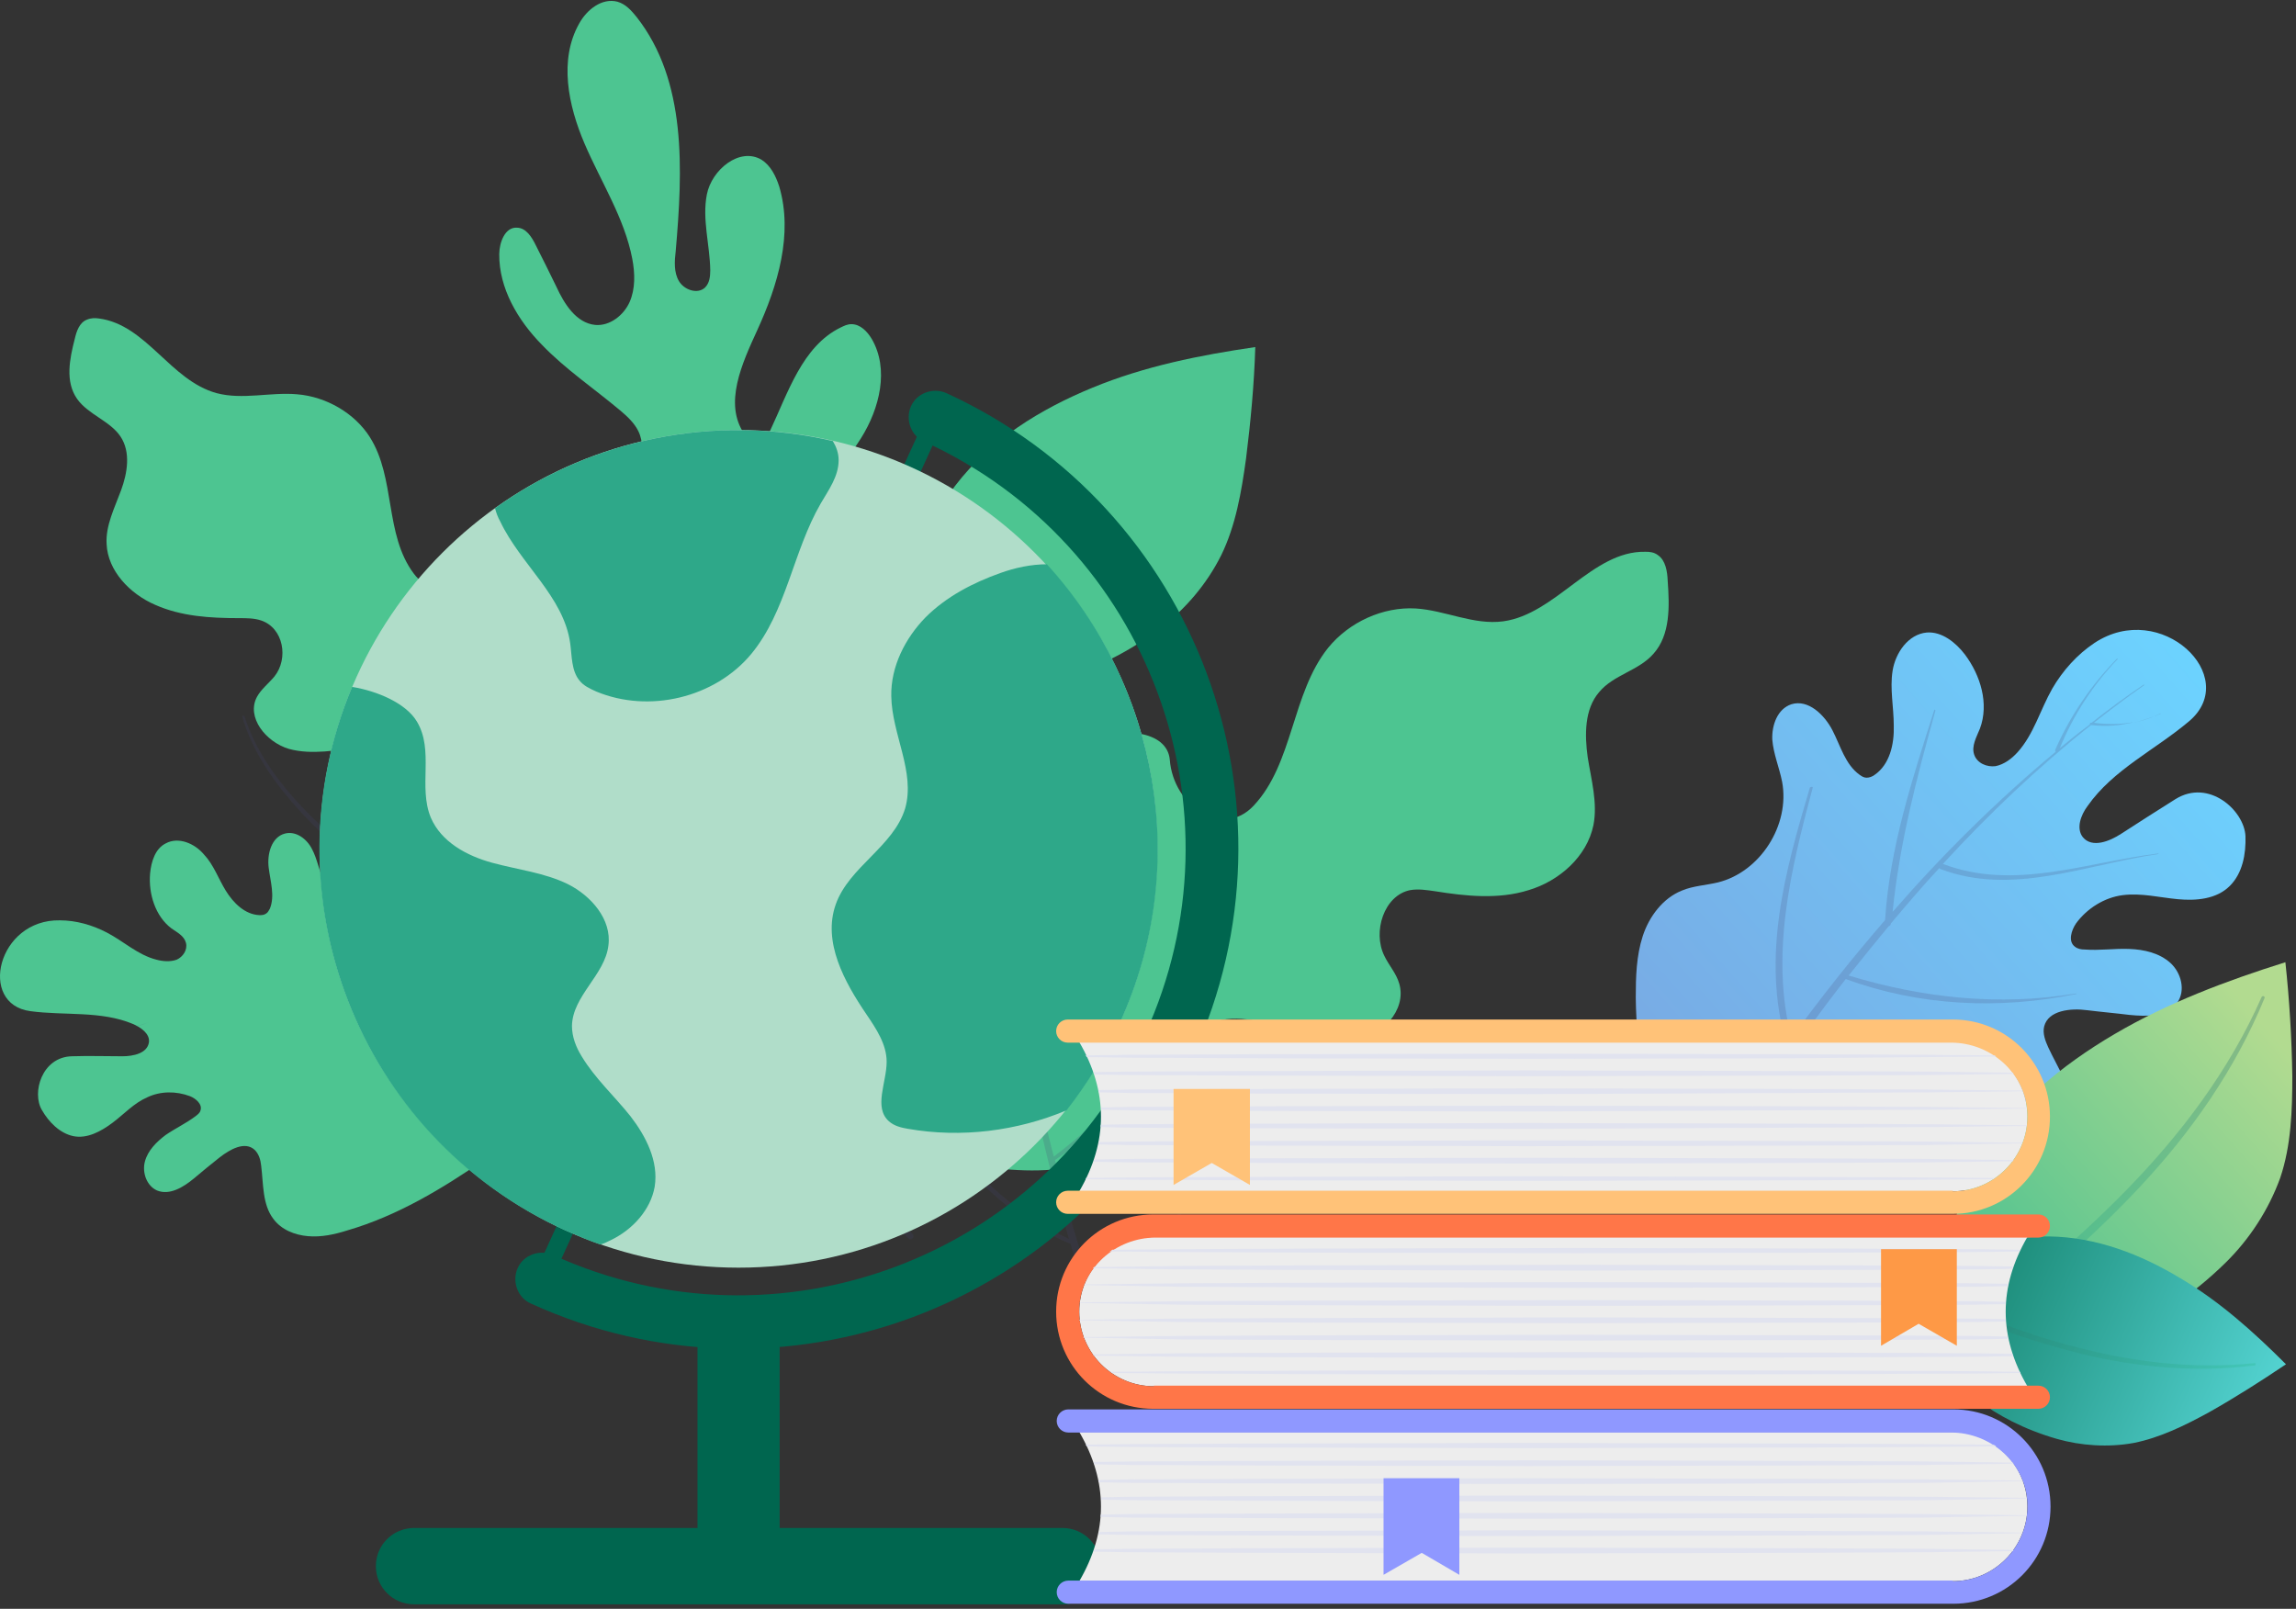 <svg width="274" height="192" viewBox="0 0 274 192" fill="none" xmlns="http://www.w3.org/2000/svg">
<rect x="0" y="0" width="274" height="192" fill="#333333" stroke="none"/>
<path d="M99.153 112.566C99.153 109.321 97.012 106.56 96.046 103.453C88.107 76.461 75.957 94.272 77.545 78.67C78.857 65.968 60.632 59.824 59.113 65.347C57.94 69.765 52.141 72.181 49.379 68.453C45.859 63.759 47.239 57.063 44.133 52.161C42.338 49.331 38.955 47.329 35.435 47.053C32.259 46.777 28.945 47.743 25.839 46.915C20.316 45.396 17.486 38.769 11.825 38.01C11.342 37.941 10.859 37.941 10.376 38.148C9.478 38.493 9.133 39.528 8.926 40.426C8.305 42.842 7.752 45.534 9.202 47.605C10.514 49.469 13.137 50.229 14.38 52.093C15.622 53.956 15.208 56.442 14.448 58.513C13.689 60.584 12.585 62.724 12.723 64.933C12.861 68.108 15.484 70.87 18.521 72.181C21.628 73.562 25.08 73.769 28.531 73.769C29.429 73.769 30.326 73.769 31.155 74.045C33.847 74.942 34.468 78.601 32.742 80.741C32.052 81.57 31.155 82.26 30.671 83.157C29.36 85.574 31.707 88.542 34.468 89.371C37.23 90.13 40.198 89.509 43.097 89.163C45.997 88.818 49.241 88.887 51.381 90.682C54.074 93.029 53.798 97.033 55.385 100.209C57.042 103.591 60.839 105.662 64.705 106.56C68.571 107.457 72.575 107.319 76.579 107.526C84.932 107.94 93.285 109.735 100.464 113.739" fill="#4DC591"/>
<path opacity="0.2" d="M28.908 85.564C31.117 93.089 37.951 99.44 44.095 104.41C50.584 109.657 57.833 114.006 65.15 118.148C80.476 126.846 96.491 134.923 108.365 147.763C108.71 148.109 109.263 147.625 108.917 147.28C98.493 135.061 83.651 127.26 69.43 119.46C62.251 115.456 55.002 111.452 48.375 106.62C40.919 101.235 31.945 94.194 29.184 85.495C29.115 85.357 28.839 85.426 28.908 85.564Z" fill="#444472"/>
<path d="M204.252 140.653C207.566 142.31 211.294 142.517 215.022 142.655C222.96 142.931 231.037 142.655 238.631 140.446C240.564 139.893 242.566 139.134 244.154 137.961C245.81 136.718 247.053 134.923 247.191 132.852C247.398 130.022 245.603 127.536 244.43 124.982C244.085 124.223 243.739 123.325 243.947 122.497C244.43 120.564 247.122 120.288 249.124 120.564C250.781 120.771 252.438 120.909 254.094 121.116C256.165 121.323 258.651 121.392 259.824 119.667C260.86 118.217 260.307 116.077 258.996 114.903C257.684 113.73 255.889 113.316 254.094 113.247C252.3 113.178 250.574 113.454 248.779 113.316C248.365 113.316 247.95 113.247 247.605 112.97C246.777 112.349 247.191 111.037 247.743 110.209C249.055 108.414 251.126 107.103 253.335 106.826C255.544 106.55 257.684 107.103 259.893 107.31C262.102 107.517 264.518 107.31 266.106 105.722C267.625 104.203 268.039 101.925 267.97 99.785C267.832 96.748 263.621 92.882 259.617 95.367C257.408 96.748 255.268 98.128 253.128 99.509C251.747 100.406 249.676 101.235 248.572 99.923C247.743 98.888 248.296 97.3 249.124 96.195C252.162 91.846 257.201 89.499 261.274 86.047C267.487 80.732 257.891 71.481 249.952 76.728C247.881 78.109 246.156 80.041 244.913 82.182C243.463 84.736 242.704 87.635 240.771 89.775C240.081 90.535 239.183 91.225 238.148 91.432C237.112 91.57 235.939 91.087 235.593 90.051C235.248 89.016 235.87 87.98 236.284 86.945C237.388 83.976 236.353 80.594 234.489 78.109C233.384 76.659 231.728 75.347 229.933 75.485C227.724 75.692 226.205 77.901 225.86 80.041C225.515 82.182 225.998 84.391 225.998 86.6C226.067 88.809 225.515 91.225 223.72 92.468C223.444 92.675 223.098 92.813 222.753 92.813C222.477 92.813 222.201 92.675 221.925 92.468C220.199 91.225 219.647 89.016 218.68 87.152C217.714 85.288 215.781 83.424 213.779 84.046C212.122 84.598 211.432 86.531 211.501 88.257C211.639 89.982 212.329 91.57 212.674 93.296C213.641 98.473 210.051 104.065 205.012 105.308C203.562 105.653 202.043 105.722 200.732 106.274C198.454 107.172 196.797 109.381 196.037 111.728C195.278 114.075 195.209 116.56 195.209 119.045C195.278 125.396 196.314 132.576 201.422 136.373" fill="url(#paint0_linear)"/>
<g opacity="0.41">
<path opacity="0.41" d="M257.822 85.219C257.546 85.288 257.339 85.426 257.063 85.495C257.339 85.357 257.546 85.288 257.822 85.15C257.822 85.081 257.891 85.219 257.822 85.219Z" fill="#444472"/>
<path opacity="0.41" d="M254.646 86.254C255.475 86.047 256.234 85.771 257.063 85.495C256.303 85.84 255.475 86.047 254.646 86.254Z" fill="#444472"/>
<path opacity="0.47" d="M216.333 93.986C213.71 103.789 211.225 113.868 213.779 123.878C217.3 119.045 221.027 114.351 224.962 109.795C225.515 101.166 228.207 92.951 230.83 84.736C230.83 84.667 230.968 84.667 230.968 84.805C228.759 92.744 226.688 100.613 225.86 108.828C231.866 101.925 238.355 95.505 245.327 89.706C245.258 89.637 245.258 89.568 245.258 89.499C247.053 85.426 249.538 81.767 252.645 78.592C252.645 78.592 252.714 78.592 252.714 78.661C249.745 81.767 247.467 85.288 245.81 89.292C246.984 88.326 248.158 87.359 249.4 86.462C249.4 86.323 249.4 86.254 249.538 86.254H249.607C251.609 84.667 253.68 83.148 255.82 81.698C255.82 81.698 255.889 81.698 255.889 81.767C253.818 83.217 251.816 84.736 249.883 86.254C251.402 86.462 253.059 86.462 254.647 86.186C252.99 86.6 251.402 86.738 249.538 86.531C243.187 91.57 237.319 97.162 231.866 103.099C240.357 106.343 248.986 102.892 257.546 101.856C257.615 101.856 257.615 101.925 257.546 101.925C248.986 103.168 240.15 106.965 231.59 103.72C231.521 103.72 231.451 103.651 231.451 103.582C229.45 105.722 227.517 108 225.653 110.209C225.653 110.416 225.515 110.485 225.377 110.554C223.789 112.487 222.201 114.42 220.613 116.422C229.519 119.114 238.562 120.081 247.743 118.562C247.812 118.562 247.812 118.631 247.743 118.631C238.562 120.495 229.104 120.081 220.268 116.836C217.093 120.909 214.055 125.12 211.087 129.331C219.785 132.921 229.173 135.613 238.286 131.817C238.355 131.817 238.355 131.886 238.286 131.886C229.104 135.889 219.578 133.335 210.672 129.815C209.775 131.126 208.809 132.438 207.911 133.818C207.566 134.371 206.669 133.818 207.014 133.266C209.016 130.298 211.087 127.398 213.158 124.499C210.189 114.144 213.02 103.996 215.988 93.986C216.195 93.848 216.333 93.917 216.333 93.986Z" fill="#444472"/>
</g>
<path d="M64.095 132.477C62.646 134.962 60.23 136.688 57.882 138.344C52.774 141.865 47.389 145.11 41.452 146.836C39.934 147.319 38.346 147.664 36.758 147.526C35.17 147.388 33.583 146.767 32.616 145.455C31.305 143.729 31.443 141.313 31.166 139.104C31.097 138.413 30.89 137.723 30.407 137.24C29.233 136.135 27.439 137.171 26.196 138.137C25.16 138.966 24.125 139.794 23.159 140.623C21.916 141.658 20.259 142.694 18.74 142.072C17.498 141.52 16.946 139.932 17.291 138.621C17.636 137.309 18.671 136.273 19.776 135.445C20.881 134.686 22.192 134.064 23.297 133.236C23.573 133.029 23.849 132.822 23.918 132.546C24.194 131.786 23.366 131.096 22.675 130.82C21.018 130.198 19.155 130.198 17.567 130.958C15.979 131.648 14.806 132.96 13.425 133.995C12.044 135.031 10.387 135.928 8.731 135.583C7.143 135.238 5.831 133.926 5.003 132.477C3.76 130.406 5.003 126.126 8.593 126.056C10.595 125.987 12.597 126.056 14.598 126.056C15.91 126.056 17.567 125.711 17.774 124.4C17.912 123.364 16.808 122.605 15.841 122.191C12.044 120.603 7.695 121.224 3.622 120.672C-2.66 119.843 -0.313 109.696 7.143 109.834C9.076 109.834 11.009 110.386 12.735 111.283C14.736 112.319 16.462 113.976 18.671 114.528C19.431 114.735 20.328 114.804 21.088 114.528C21.847 114.183 22.399 113.354 22.192 112.526C21.985 111.698 21.157 111.283 20.466 110.8C18.533 109.35 17.705 106.658 17.912 104.242C18.05 102.792 18.533 101.274 19.776 100.652C21.295 99.824 23.228 100.652 24.332 101.964C25.506 103.206 26.058 104.863 26.955 106.313C27.853 107.763 29.233 109.143 30.959 109.212C31.235 109.212 31.512 109.212 31.788 109.005C31.995 108.867 32.064 108.66 32.202 108.453C32.823 106.934 32.271 105.208 32.064 103.552C31.857 101.895 32.409 99.893 33.997 99.479C35.308 99.133 36.62 100.1 37.241 101.343C37.863 102.516 38.07 103.897 38.622 105.139C40.141 108.936 44.835 111.076 48.701 109.834C49.805 109.488 50.841 108.867 51.946 108.66C53.809 108.315 55.811 109.074 57.33 110.248C58.849 111.49 59.953 113.078 60.989 114.735C63.612 118.946 65.959 124.055 64.233 128.749" fill="#4DC591"/>
<g opacity="0.41">
<path opacity="0.41" d="M15.15 122.703C15.357 122.634 15.565 122.634 15.772 122.565C15.565 122.634 15.357 122.634 15.15 122.703C15.15 122.703 15.15 122.634 15.15 122.703Z" fill="#444472"/>
<path opacity="0.41" d="M17.705 122.013C17.083 122.22 16.462 122.427 15.772 122.565C16.462 122.496 17.083 122.289 17.705 122.013Z" fill="#444472"/>
</g>
<path d="M87.014 140.768C87.622 136.859 90.503 133.854 92.085 130.27C105.938 98.939 115.707 122.733 116.97 103.551C118.021 87.885 139.004 83.718 139.602 90.677C140.023 96.182 145.864 100.145 149.608 96.151C154.355 91.101 154.132 82.769 158.487 77.323C161.011 74.214 165.068 72.395 168.93 72.615C172.447 72.827 175.861 74.626 179.393 74.149C185.681 73.288 190.026 65.729 196.334 65.849C196.873 65.833 197.424 65.914 197.859 66.255C198.77 66.882 198.978 68.184 199.022 69.359C199.235 72.332 199.355 75.76 197.319 78.023C195.549 80.057 192.557 80.518 190.842 82.595C189.072 84.629 189.103 87.722 189.475 90.382C189.901 93.084 190.672 95.793 190.16 98.461C189.389 102.243 186.054 105.155 182.399 106.237C178.799 107.362 174.913 106.948 171.252 106.36C170.302 106.229 169.298 106.056 168.286 106.228C165.166 106.852 163.775 111.2 165.206 114.075C165.734 115.191 166.639 116.164 166.986 117.4C167.912 120.582 164.807 123.761 161.663 124.192C158.476 124.677 155.412 123.327 152.351 122.42C149.291 121.513 145.781 120.955 143.104 122.804C139.699 125.134 139.221 130.11 136.937 133.583C134.496 137.37 129.954 139.248 125.569 139.583C121.238 139.961 116.864 139.164 112.525 138.658C103.524 137.831 95.583 137.221 87.014 140.768Z" fill="#4DC591"/>
<path d="M77.321 138.656C83.868 131.668 90.484 124.682 95.591 116.578C103.776 103.598 107.702 88.028 106.793 72.695C106.669 71.037 106.065 68.892 104.409 68.878C103.649 68.872 103.025 69.281 102.468 69.759C101.009 70.921 99.686 72.222 98.57 73.662C97.802 74.691 96.826 75.857 95.585 75.709C94.688 75.632 94.073 74.868 93.665 74.105C91.624 70.429 92.837 65.745 95.075 62.242C97.313 58.74 100.512 55.867 102.751 52.296C104.99 48.724 106.133 44.039 104.023 40.432C103.478 39.53 102.657 38.695 101.621 38.686C101.138 38.682 100.722 38.886 100.306 39.09C95.731 41.33 94.028 46.908 91.85 51.515C91.639 51.996 91.289 52.546 90.804 52.749C90.043 53.019 89.288 52.391 88.81 51.766C86.355 48.156 88.534 43.41 90.362 39.421C92.823 34.057 94.669 27.928 92.99 22.253C92.586 21.007 91.975 19.76 90.876 19.06C88.266 17.52 84.929 20.253 84.352 23.217C83.775 26.181 84.717 29.226 84.761 32.264C84.754 33.024 84.679 33.782 84.122 34.33C83.218 35.151 81.635 34.586 81.022 33.545C80.409 32.505 80.489 31.193 80.638 29.952C81.477 20.294 81.979 9.667 75.967 2.023C75.352 1.258 74.668 0.493 73.704 0.209C71.844 -0.289 70.038 1.145 69.126 2.795C66.674 7.124 67.803 12.587 69.767 17.159C71.731 21.732 74.526 26.035 75.452 30.876C75.783 32.604 75.837 34.469 75.133 36.051C74.43 37.633 72.762 38.931 71.038 38.778C68.761 38.552 67.331 36.262 66.381 34.183C65.567 32.52 64.752 30.856 63.937 29.261C63.462 28.291 62.78 27.181 61.676 27.172C60.296 27.091 59.591 28.88 59.579 30.33C59.545 34.403 61.791 38.218 64.667 41.142C67.473 44.064 70.906 46.371 74.059 49.02C74.882 49.718 75.704 50.484 76.179 51.454C76.79 52.702 76.709 54.22 76.421 55.598C75.709 58.285 73.963 60.618 71.536 61.978C69.732 62.999 67.657 63.465 66.059 64.763C63.349 66.881 62.624 71.086 64.532 74.001C66.168 76.569 69.265 77.7 72.23 78.207C75.194 78.715 78.301 78.672 81.193 79.593C82.501 80.018 83.808 80.582 84.558 81.692C85.65 83.289 85.356 85.427 84.582 87.146C83.387 89.76 81.229 91.951 78.596 93.034C76.172 94.049 73.478 94.234 70.986 95.042C68.494 95.781 65.926 97.416 65.284 99.965C64.356 103.685 67.918 106.96 71.356 108.714C74.793 110.399 78.855 111.814 80.483 115.279C81.637 117.636 81.269 120.463 80.764 123.013C79.682 128.596 77.912 133.966 75.522 139.124" fill="#4DC591"/>
<path d="M265.554 150.732C268.453 147.901 270.731 144.381 272.112 140.584C273.424 136.718 273.562 132.507 273.562 128.434C273.493 123.878 273.217 119.322 272.733 114.834C265.692 117.044 258.72 119.667 252.369 123.395C246.018 127.122 240.081 131.955 236.353 138.375C230.002 149.351 232.142 161.984 232.142 161.984C232.142 161.984 249.883 166.057 265.554 150.732Z" fill="url(#paint1_linear)"/>
<path opacity="0.3" d="M244.913 151.629C248.503 148.523 252.023 145.209 255.268 141.757C261.481 135.13 266.727 127.675 270.248 119.115C270.317 118.907 270.041 118.769 269.903 118.976C266.037 127.744 260.238 135.406 253.68 142.103C250.574 145.278 247.329 148.247 243.946 151.146C240.426 154.183 236.56 156.807 233.108 159.982C232.694 160.327 233.246 160.88 233.66 160.604C237.664 157.98 241.323 154.736 244.913 151.629Z" fill="url(#paint2_linear)"/>
<path d="M245.465 171.718C248.365 172.546 251.609 172.753 254.647 172.201C257.753 171.58 260.722 170.13 263.621 168.542C266.797 166.748 269.834 164.815 272.803 162.813C268.937 158.947 264.864 155.288 260.169 152.527C255.475 149.696 250.16 147.625 244.499 147.556C234.765 147.487 226.688 153.769 226.688 153.769C226.688 153.769 229.657 167.162 245.465 171.718Z" fill="url(#paint3_linear)"/>
<path opacity="0.3" d="M238.079 158.394C241.461 159.637 244.844 160.673 248.365 161.57C254.992 163.158 261.964 163.848 269.075 162.951C269.213 162.951 269.213 162.675 269.075 162.675C261.688 163.434 254.509 162.536 247.674 160.742C244.43 159.913 241.323 158.878 238.217 157.704C234.972 156.462 231.866 154.943 228.552 153.838C228.207 153.7 227.931 154.252 228.276 154.46C231.314 155.978 234.765 157.152 238.079 158.394Z" fill="url(#paint4_linear)"/>
<path d="M138.482 74.97C141.451 72.692 144.005 69.724 145.731 66.272C147.457 62.751 148.147 58.747 148.699 54.743C149.251 50.325 149.666 45.907 149.804 41.42C143.177 42.386 136.618 43.698 130.405 46.252C124.192 48.807 118.186 52.465 113.975 57.988C106.727 67.515 107.003 80.079 107.003 80.079C107.003 80.079 122.398 87.12 138.482 74.97Z" fill="#4DC591"/>
<g opacity="0.41">
<path opacity="0.41" d="M123.414 90.742C123.345 91.018 123.276 91.225 123.207 91.501C123.276 91.225 123.345 91.018 123.345 90.742C123.345 90.673 123.414 90.742 123.414 90.742Z" fill="#444472"/>
<path opacity="0.41" d="M122.379 93.848C122.655 93.089 122.931 92.329 123.207 91.501C123 92.329 122.724 93.089 122.379 93.848Z" fill="#444472"/>
<path opacity="0.47" d="M106.846 128.089C112.645 135.89 118.72 143.828 127.556 147.832C125.968 142.241 124.519 136.58 123.345 130.85C117.27 125.258 112.645 118.355 108.089 111.452C108.02 111.383 108.158 111.314 108.158 111.383C112.783 117.803 117.477 124.085 123.069 129.608C121.343 120.909 120.17 112.073 119.755 103.168C119.686 103.168 119.617 103.168 119.617 103.099C117.615 99.302 116.235 95.229 115.682 90.949C115.682 90.88 115.751 90.88 115.751 90.949C116.442 95.091 117.753 98.957 119.755 102.615C119.686 101.166 119.686 99.647 119.617 98.197C119.548 98.128 119.479 98.059 119.548 97.921L119.617 97.852C119.617 95.367 119.617 92.882 119.755 90.328C119.755 90.258 119.824 90.328 119.824 90.328C119.755 92.744 119.755 95.229 119.824 97.645C120.791 96.61 121.757 95.298 122.379 93.917C121.757 95.436 120.998 96.817 119.824 98.059C120.032 105.929 120.929 113.799 122.241 121.531C129.351 116.836 131.629 108.138 135.564 100.89C135.564 100.821 135.633 100.89 135.633 100.89C131.767 108.276 129.696 117.32 122.517 122.014C122.448 122.083 122.379 122.083 122.31 122.083C122.793 124.913 123.345 127.675 123.966 130.505C124.105 130.643 124.105 130.781 124.035 130.919C124.588 133.335 125.14 135.682 125.761 138.03C132.665 132.783 138.394 126.294 142.398 118.286C142.398 118.217 142.467 118.286 142.467 118.286C138.74 126.501 133.217 133.542 125.899 138.444C127.142 143.345 128.523 148.178 130.041 153.01C137.566 148.385 144.745 142.724 147.024 133.404C147.024 133.335 147.093 133.404 147.093 133.404C144.953 142.862 137.773 148.73 130.248 153.562C130.732 155.081 131.215 156.531 131.698 158.049C131.905 158.671 131.008 159.016 130.801 158.394C129.696 155.081 128.73 151.767 127.763 148.454C118.444 144.588 112.507 136.442 106.777 128.158C106.708 128.089 106.777 128.02 106.846 128.089Z" fill="#444472"/>
</g>
<path d="M110.641 49.443L63.721 152.246L65.667 153.135L112.588 50.332L110.641 49.443Z" fill="#00664F"/>
<path d="M63.355 155.564C61.768 154.874 61.077 152.941 61.768 151.353C62.458 149.765 64.391 149.075 65.979 149.765C92.764 161.984 124.45 150.18 136.669 123.395C148.888 96.61 137.083 64.923 110.298 52.704C108.71 52.014 108.02 50.081 108.71 48.493C109.401 46.906 111.334 46.215 112.921 46.906C142.813 60.574 156.067 95.988 142.399 125.949C128.73 156.047 93.316 169.233 63.355 155.564Z" fill="#00664F"/>
<path d="M88.138 151.284C115.742 151.284 138.118 128.907 138.118 101.304C138.118 73.701 115.742 51.324 88.138 51.324C60.535 51.324 38.158 73.701 38.158 101.304C38.158 128.907 60.535 151.284 88.138 151.284Z" fill="#B0DDC9"/>
<path d="M133.631 122.083C131.905 125.88 129.765 129.331 127.28 132.507C121.343 134.992 114.716 135.821 108.365 134.716C107.537 134.578 106.708 134.371 106.087 133.819C104.223 132.162 105.811 129.193 105.811 126.708C105.811 124.637 104.568 122.773 103.395 121.047C100.771 117.182 98.148 112.418 99.736 107.931C101.324 103.444 106.639 101.028 108.02 96.472C109.263 92.123 106.432 87.635 106.363 83.079C106.294 79.558 108.02 76.176 110.436 73.691C112.921 71.205 116.097 69.549 119.41 68.375C121.136 67.754 123.069 67.34 124.933 67.34C138.118 81.767 142.26 103.237 133.631 122.083ZM72.951 147.97C75.505 146.728 77.645 144.381 78.129 141.619C78.612 138.582 77.093 135.613 75.229 133.197C73.296 130.781 71.018 128.71 69.43 126.087C68.74 124.982 68.257 123.74 68.257 122.428C68.326 118.838 72.192 116.353 72.606 112.832C73.02 109.726 70.535 106.896 67.773 105.515C64.943 104.134 61.768 103.789 58.73 102.961C55.693 102.132 52.655 100.475 51.413 97.576C49.894 93.917 51.827 89.568 49.756 86.117C48.444 83.907 44.992 82.458 42.024 81.975C31.6 106.758 42.714 135.544 67.359 146.797C68.809 147.418 70.19 148.039 71.639 148.523C72.123 148.385 72.537 148.178 72.951 147.97ZM59.075 60.643C59.213 61.196 59.42 61.748 59.697 62.231C62.113 67.34 67.29 71.205 68.05 76.797C68.257 78.316 68.188 80.042 69.154 81.215C69.637 81.837 70.397 82.182 71.156 82.527C77.438 85.15 85.308 83.286 89.657 78.04C93.868 72.931 94.627 65.821 97.941 60.091C98.907 58.434 100.081 56.846 100.081 54.913C100.081 54.085 99.805 53.326 99.391 52.635C85.17 49.322 70.535 52.428 59.075 60.643Z" fill="#2EA889"/>
<path d="M93.04 159.775H83.237V183.108H93.04V159.775Z" fill="#00664F"/>
<path d="M126.866 191.461H49.411C46.856 191.461 44.855 189.39 44.855 186.905C44.855 184.351 46.925 182.349 49.411 182.349H126.797C129.351 182.349 131.353 184.42 131.353 186.905C131.422 189.39 129.351 191.461 126.866 191.461Z" fill="#00664F"/>
<path d="M233.039 142.172C237.941 142.172 241.944 138.168 241.944 133.266C241.944 128.365 237.941 124.361 233.039 124.361H128.799C132.25 130.298 132.25 136.235 128.799 142.172H233.039Z" fill="#EDEDED"/>
<path d="M233.04 142.172C238.079 142.172 242.152 137.961 241.945 132.852C241.738 128.089 237.596 124.43 232.832 124.43H127.419C126.659 124.43 126.038 123.809 126.038 123.049C126.038 122.29 126.659 121.669 127.419 121.669H233.04C239.46 121.669 244.637 126.846 244.637 133.266C244.637 139.687 239.46 144.864 233.04 144.864H127.419C126.659 144.864 126.038 144.243 126.038 143.483C126.038 142.724 126.659 142.103 127.419 142.103H233.04V142.172Z" fill="#FFC278"/>
<path d="M238.217 126.087L229.795 126.156L213.986 126.294L182.3 126.363L150.614 126.294L134.805 126.225L129.696 126.156C129.627 126.087 129.627 126.018 129.558 125.949L134.736 125.88L150.544 125.811L182.231 125.742L213.917 125.811L229.726 125.88L237.872 125.949C238.079 125.949 238.148 126.018 238.217 126.087ZM240.288 128.158C240.288 128.089 240.219 128.089 240.219 128.02L229.864 127.882L214.055 127.813L182.369 127.744L150.683 127.813L134.874 127.882L130.525 127.951C130.525 128.02 130.594 128.089 130.594 128.227L134.874 128.296L150.683 128.365L182.369 128.434L213.986 128.365L229.795 128.296L240.288 128.158ZM241.392 130.229C241.392 130.229 241.392 130.16 241.323 130.16L229.795 130.022L213.986 129.953L182.3 129.884L150.614 129.953L134.805 130.022L131.077 130.091C131.077 130.16 131.077 130.298 131.146 130.367L134.874 130.436L150.683 130.505L182.369 130.574L213.986 130.436L229.795 130.367L241.392 130.229ZM129.558 140.722L134.736 140.791L150.544 140.86L182.231 140.929L213.917 140.86L229.726 140.791L237.872 140.722C237.941 140.653 238.01 140.584 238.079 140.584L229.657 140.515L213.848 140.446L182.162 140.377L150.475 140.446L134.667 140.515L129.558 140.584C129.627 140.515 129.627 140.653 129.558 140.722ZM240.219 138.582C240.219 138.513 240.288 138.513 240.288 138.444L229.864 138.306L214.055 138.237L182.369 138.168L150.683 138.237L134.874 138.306L130.594 138.375C130.594 138.444 130.525 138.513 130.525 138.651L134.874 138.72L150.683 138.789L182.369 138.858L214.055 138.789L229.864 138.72L240.219 138.582ZM241.323 136.442C241.323 136.442 241.323 136.373 241.392 136.373L229.864 136.235L214.055 136.166L182.369 136.097L150.683 136.166L134.874 136.235L131.146 136.304C131.146 136.373 131.146 136.511 131.077 136.58L134.805 136.649L150.614 136.718L182.3 136.787L213.986 136.718L229.795 136.649L241.323 136.442ZM241.876 134.371V134.302L229.795 134.164L213.986 134.095L182.3 134.026L150.614 134.095L134.805 134.164L131.353 134.233C131.353 134.302 131.353 134.44 131.353 134.509L134.805 134.578L150.614 134.647L182.3 134.716L213.986 134.578L229.795 134.509L241.876 134.371ZM241.876 132.3V132.231L229.864 132.093L214.055 132.024L182.369 131.955L150.683 132.024L134.874 132.093L131.422 132.162C131.422 132.231 131.422 132.369 131.422 132.438L134.874 132.507L150.683 132.576L182.369 132.645L213.986 132.507L229.795 132.438L241.876 132.3Z" fill="#E1E3EF"/>
<path d="M140.051 141.412L144.607 138.789L149.163 141.412V129.953H140.051V141.412Z" fill="#FFC278"/>
<path d="M137.704 165.436C132.803 165.436 128.799 161.432 128.799 156.531C128.799 151.629 132.803 147.625 137.704 147.625H241.945C238.493 153.562 238.493 159.499 241.945 165.436H137.704Z" fill="#EDEDED"/>
<path d="M137.704 165.436C132.665 165.436 128.592 161.225 128.799 156.116C129.006 151.353 133.148 147.694 137.911 147.694H243.256C244.016 147.694 244.637 147.073 244.637 146.314C244.637 145.554 244.016 144.933 243.256 144.933H137.635C131.215 144.933 126.038 150.11 126.038 156.531C126.038 162.951 131.215 168.128 137.635 168.128H243.256C244.016 168.128 244.637 167.507 244.637 166.748C244.637 165.988 244.016 165.367 243.256 165.367H137.704V165.436Z" fill="#FF7648"/>
<path d="M132.734 149.144L140.88 149.075L156.689 149.006L188.375 148.937L220.061 149.006L235.87 149.075L241.047 149.144C240.978 149.213 240.978 149.282 240.909 149.351L235.801 149.42L219.992 149.489L188.306 149.558L156.62 149.489L140.811 149.42L132.389 149.351C132.596 149.282 132.665 149.213 132.734 149.144ZM140.88 151.491L156.689 151.56L188.375 151.629L220.061 151.56L235.87 151.491L240.15 151.422C240.15 151.353 240.219 151.284 240.219 151.146L235.87 151.077L220.061 151.008L188.375 150.939L156.689 151.008L140.88 151.077L130.525 151.215C130.525 151.284 130.456 151.284 130.456 151.353L140.88 151.491ZM140.88 153.562L156.689 153.631L188.375 153.7L220.061 153.631L235.87 153.562L239.598 153.493C239.598 153.424 239.598 153.286 239.667 153.217L235.939 153.148L220.13 153.079L188.444 153.01L156.758 153.079L140.949 153.148L129.42 153.286C129.42 153.286 129.42 153.355 129.351 153.355L140.88 153.562ZM241.047 163.71L235.939 163.641L220.13 163.572L188.444 163.503L156.758 163.572L140.949 163.641L132.527 163.71C132.596 163.779 132.665 163.848 132.734 163.848L140.88 163.917L156.689 163.986L188.375 164.055L220.061 163.986L235.87 163.917L241.047 163.848C241.116 163.917 241.116 163.779 241.047 163.71ZM140.88 161.915L156.689 161.984L188.375 162.053L220.061 161.984L235.87 161.915L240.219 161.846C240.219 161.777 240.15 161.708 240.15 161.57L235.87 161.501L220.061 161.432L188.375 161.363L156.689 161.432L140.88 161.501L130.456 161.639C130.456 161.708 130.525 161.708 130.525 161.777L140.88 161.915ZM140.88 159.844L156.689 159.913L188.375 159.982L220.061 159.913L235.87 159.844L239.598 159.775C239.598 159.706 239.598 159.568 239.529 159.499L235.801 159.43L219.992 159.361L188.306 159.292L156.62 159.361L140.811 159.43L129.282 159.568C129.282 159.568 129.282 159.637 129.351 159.637L140.88 159.844ZM140.88 157.773L156.689 157.842L188.375 157.911L220.061 157.842L235.87 157.773L239.321 157.704C239.321 157.635 239.321 157.497 239.321 157.428L235.87 157.359L220.061 157.29L188.375 157.221L156.689 157.29L140.88 157.359L128.799 157.497V157.566L140.88 157.773ZM140.88 155.702L156.689 155.771L188.375 155.84L220.061 155.771L235.87 155.702L239.321 155.633C239.321 155.564 239.321 155.426 239.321 155.357L235.87 155.288L220.061 155.219L188.375 155.15L156.689 155.219L140.88 155.288L128.868 155.426V155.495L140.88 155.702Z" fill="#E1E3EF"/>
<path d="M233.523 160.604L228.966 157.98L224.479 160.604V149.075H233.523V160.604Z" fill="#FE9946"/>
<path d="M233.039 188.7C237.941 188.7 241.944 184.696 241.944 179.795C241.944 174.894 237.941 170.89 233.039 170.89H128.799C132.25 176.827 132.25 182.763 128.799 188.7H233.039V188.7Z" fill="#EDEDED"/>
<path d="M233.039 188.7C238.079 188.7 242.152 184.489 241.945 179.381C241.738 174.617 237.596 170.959 232.832 170.959H127.487C126.728 170.959 126.107 170.337 126.107 169.578C126.107 168.819 126.728 168.197 127.487 168.197H233.108C239.528 168.197 244.706 173.375 244.706 179.795C244.706 186.215 239.528 191.392 233.108 191.392H127.487C126.728 191.392 126.107 190.771 126.107 190.012C126.107 189.252 126.728 188.631 127.487 188.631H233.039V188.7Z" fill="#8F98FF"/>
<path d="M238.217 172.615L229.795 172.684L213.986 172.753L182.3 172.822L150.614 172.753L134.805 172.684L129.696 172.615C129.627 172.546 129.627 172.477 129.558 172.408L134.736 172.339L150.544 172.27L182.231 172.201L213.917 172.27L229.726 172.339L237.872 172.408C238.079 172.477 238.148 172.546 238.217 172.615ZM240.288 174.686C240.288 174.617 240.219 174.617 240.219 174.548L229.864 174.41L214.055 174.341L182.369 174.272L150.683 174.341L134.874 174.41L130.525 174.479C130.525 174.548 130.594 174.617 130.594 174.755L134.874 174.824L150.683 174.893L182.369 174.963L214.055 174.893L229.864 174.824L240.288 174.686ZM241.392 176.757C241.392 176.757 241.392 176.688 241.323 176.688L229.795 176.55L213.986 176.481L182.3 176.412L150.614 176.481L134.805 176.55L131.077 176.619C131.077 176.688 131.077 176.826 131.146 176.895L134.874 176.964L150.683 177.034L182.369 177.103L214.055 177.034L229.864 176.964L241.392 176.757ZM240.219 185.11C240.219 185.041 240.288 185.041 240.288 184.972L229.864 184.834L214.055 184.765L182.369 184.696L150.683 184.765L134.874 184.834L130.594 184.903C130.594 184.972 130.525 185.041 130.525 185.179L134.874 185.248L150.683 185.318L182.369 185.387L214.055 185.318L229.864 185.248L240.219 185.11ZM241.323 182.97C241.323 182.97 241.323 182.901 241.392 182.901L229.864 182.763L214.055 182.694L182.369 182.625L150.683 182.694L134.874 182.763L131.146 182.832C131.146 182.901 131.146 183.039 131.077 183.108L134.805 183.177L150.614 183.247L182.3 183.316L213.986 183.247L229.795 183.177L241.323 182.97ZM241.876 180.899V180.83L229.795 180.692L213.986 180.623L182.3 180.554L150.614 180.623L134.805 180.692L131.353 180.761C131.353 180.83 131.353 180.968 131.353 181.037L134.805 181.106L150.614 181.176L182.3 181.245L213.986 181.176L229.795 181.106L241.876 180.899ZM241.876 178.828V178.759L229.864 178.621L214.055 178.552L182.369 178.483L150.683 178.552L134.874 178.621L131.422 178.69C131.422 178.759 131.422 178.897 131.422 178.966L134.874 179.035L150.683 179.105L182.369 179.174L214.055 179.105L229.864 179.035L241.876 178.828Z" fill="#E1E3EF"/>
<path d="M165.11 187.941L169.667 185.318L174.154 187.941V176.412H165.11V187.941Z" fill="#8F98FF"/>
<defs>
<linearGradient id="paint0_linear" x1="264.5" y1="79.772" x2="141.845" y2="187.549" gradientUnits="userSpaceOnUse">
<stop stop-color="#6CD3FF"/>
<stop offset="1" stop-color="#8582C9"/>
</linearGradient>
<linearGradient id="paint1_linear" x1="272.253" y1="124.533" x2="225.833" y2="165.544" gradientUnits="userSpaceOnUse">
<stop offset="0.001" stop-color="#B2DB90"/>
<stop offset="1" stop-color="#2BBA90"/>
</linearGradient>
<linearGradient id="paint2_linear" x1="247.047" y1="128.394" x2="256.474" y2="151.186" gradientUnits="userSpaceOnUse">
<stop stop-color="#2B6565"/>
<stop offset="1" stop-color="#2BBA90"/>
</linearGradient>
<linearGradient id="paint3_linear" x1="271.423" y1="170.331" x2="219.139" y2="147.141" gradientUnits="userSpaceOnUse">
<stop offset="0.003" stop-color="#56D6D5"/>
<stop offset="1" stop-color="#00674B"/>
</linearGradient>
<linearGradient id="paint4_linear" x1="240.783" y1="145.904" x2="256.376" y2="170.828" gradientUnits="userSpaceOnUse">
<stop stop-color="#2B6565"/>
<stop offset="1" stop-color="#2BBA90"/>
</linearGradient>
</defs>
</svg>
